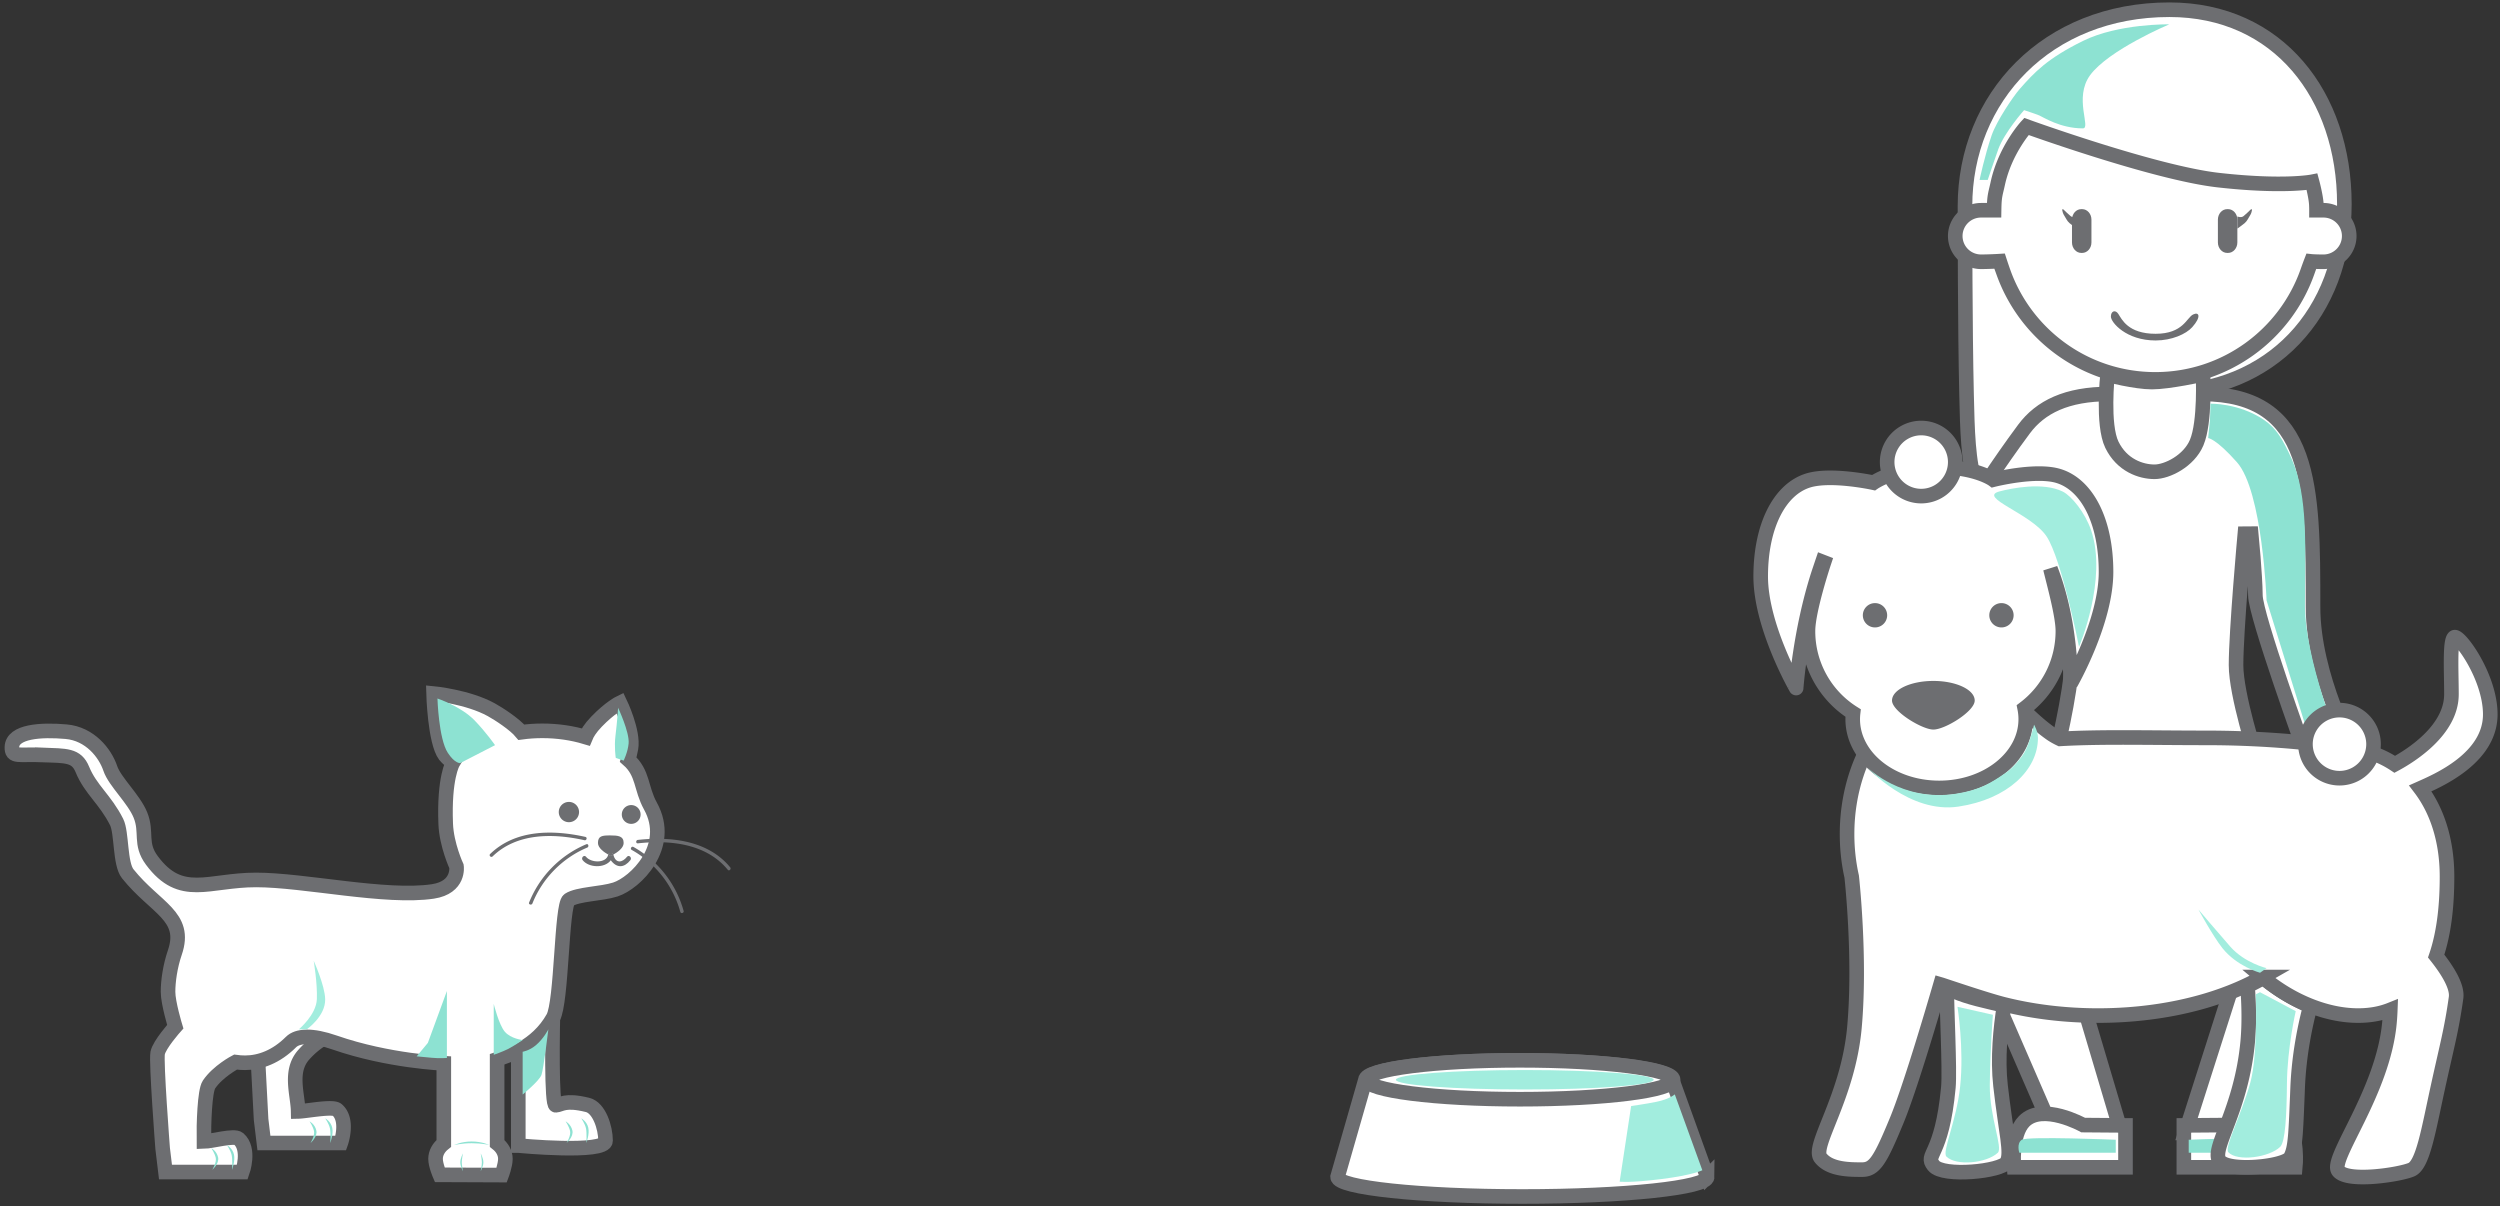 <svg xmlns="http://www.w3.org/2000/svg" width="514" height="248" viewBox="0 0 514 248">
    <rect x="0" y="0" width="514" height="248" fill="#333333" stroke="none"/>
    <g fill="none" fill-rule="evenodd">
        <path fill="#FFF" d="M52.653 210.546l1.026 19.6.583 4.855h15.814s1.676-4.716-.775-6.834c-.91-.784-6.375.312-8 .345-.058-3.536-1.894-8.22 1.14-11.645 2.954-3.336 6.218-4.463 6.218-4.463a14.3 14.3 0 0 0 1.976.137c8.303 0 15.032-7.082 15.032-15.815 0-8.734-5.789-7.226-14.091-7.226-8.301 0-15.973-1.508-15.973 7.226 0 2.3.669 8.401.669 8.401l-3.619 5.42z"/>
        <path stroke="#6D6E71" stroke-width="3" d="M52.653 210.546l1.026 19.6.583 4.855h15.814s1.676-4.716-.775-6.834c-.91-.784-6.375.312-8 .345-.058-3.536-1.894-8.22 1.14-11.645 2.954-3.336 6.218-4.463 6.218-4.463a14.3 14.3 0 0 0 1.976.137c8.303 0 15.032-7.082 15.032-15.815 0-8.734-5.789-7.226-14.091-7.226-8.301 0-15.973-1.508-15.973 7.226 0 2.3.669 8.401.669 8.401l-3.619 5.42z"/>
        <path fill="#FFF" d="M106.56 211.455v24.073h.01s17.933 1.724 17.933-.98c0-2.702-1.313-6.785-3.687-7.371-4.765-1.173-5.383-.002-6.557.066-.923.052-.674-15.172-.525-21.7"/>
        <path stroke="#6D6E71" stroke-width="3" d="M106.56 211.455v24.073h.01s17.933 1.724 17.933-.98c0-2.702-1.313-6.785-3.687-7.371-4.765-1.173-5.383-.002-6.557.066-.923.052-.674-15.172-.525-21.7"/>
        <path fill="#FFF" d="M8.712 155.21c4.893.197 6.997 0 8.22 2.986 1.709 4.167 4.676 6.116 7.047 10.814 1.091 2.161.64 8.58 2.284 10.635 5.68 7.1 12.266 8.677 9.684 16.19-.989 2.878-1.398 5.976-1.398 8.081 0 2.3 1.484 7.172 1.484 7.172s-3.275 3.66-3.62 5.42c-.344 1.762 1.026 19.6 1.026 19.6l.583 4.855h15.813s1.678-4.715-.775-6.833c-.908-.784-5.51.526-7.136.56-.057-3.536.154-10.384 1.04-11.707 1.828-2.724 5.454-4.618 5.454-4.618.646.091 1.307.138 1.977.138 3.09 0 6.44-1.265 9.427-4.251 1.338-1.34 4.328-1.529 8.956.082 11.123 3.868 22.468 4.294 22.468 4.294v16.455c-1.053.83-1.696 1.952-1.696 3.182 0 1.279.865 3.277.865 3.277l12.724.054s.765-2.025.765-3.33c0-1.231-.644-2.353-1.696-3.183v-17.296c2.003-.67 8.142-2.525 11.514-8.554 1.809-3.231 1.69-23.196 3.245-24.221 1.856-1.224 6.689-1.211 9.542-2.13 4.099-1.321 11.824-8.834 7.227-17.15-2.03-3.67-1.447-6.804-4.577-9.564.174-.546.386-1.32.565-2.327.602-3.39-2.251-9.346-2.251-9.346s-2.029.976-4.817 3.863c-1.35 1.396-1.964 2.488-2.246 3.178-2.738-.825-5.748-1.279-8.908-1.279-1.471 0-2.912.098-4.308.29-1.376-1.656-4.636-3.776-6.194-4.633-4.796-2.643-11.86-3.328-11.86-3.328s.262 9.934 2.349 12.723c.425.568 1.628 1.515 1.628 1.515s-1.855 3.085-1.48 12.564c.173 4.349 2.219 8.737 2.219 8.737s.671 4.318-4.868 5.153c-9.622 1.448-26.45-2.365-36.335-2.365-9.884 0-15.415 4.087-21.432-4.017-2.564-3.454-.892-5.718-2.348-9.321-1.354-3.347-5.27-6.836-6.198-9.592-1.062-3.152-4.18-7.117-9.085-7.55-5.172-.458-11.042-.084-11.141 3.163-.067 2.202 1.37 1.42 6.263 1.615"/>
        <path stroke="#6D6E71" stroke-width="3" d="M8.712 155.21c4.893.197 6.997 0 8.22 2.986 1.709 4.167 4.676 6.116 7.047 10.814 1.091 2.161.64 8.58 2.284 10.635 5.68 7.1 12.266 8.677 9.684 16.19-.989 2.878-1.398 5.976-1.398 8.081 0 2.3 1.484 7.172 1.484 7.172s-3.275 3.66-3.62 5.42c-.344 1.762 1.026 19.6 1.026 19.6l.583 4.855h15.813s1.678-4.715-.775-6.833c-.908-.784-5.51.526-7.136.56-.057-3.536.154-10.384 1.04-11.707 1.828-2.724 5.454-4.618 5.454-4.618.646.091 1.307.138 1.977.138 3.09 0 6.44-1.265 9.427-4.251 1.338-1.34 4.328-1.529 8.956.082 11.123 3.868 22.468 4.294 22.468 4.294v16.455c-1.053.83-1.696 1.952-1.696 3.182 0 1.279.865 3.277.865 3.277l12.724.054s.765-2.025.765-3.33c0-1.231-.644-2.353-1.696-3.183v-17.296c2.003-.67 8.142-2.525 11.514-8.554 1.809-3.231 1.69-23.196 3.245-24.221 1.856-1.224 6.689-1.211 9.542-2.13 4.099-1.321 11.824-8.834 7.227-17.15-2.03-3.67-1.447-6.804-4.577-9.564.174-.546.386-1.32.565-2.327.602-3.39-2.251-9.346-2.251-9.346s-2.029.976-4.817 3.863c-1.35 1.396-1.964 2.488-2.246 3.178-2.738-.825-5.748-1.279-8.908-1.279-1.471 0-2.912.098-4.308.29-1.376-1.656-4.636-3.776-6.194-4.633-4.796-2.643-11.86-3.328-11.86-3.328s.262 9.934 2.349 12.723c.425.568 1.628 1.515 1.628 1.515s-1.855 3.085-1.48 12.564c.173 4.349 2.219 8.737 2.219 8.737s.671 4.318-4.868 5.153c-9.622 1.448-26.45-2.365-36.335-2.365-9.884 0-15.415 4.087-21.432-4.017-2.564-3.454-.892-5.718-2.348-9.321-1.354-3.347-5.27-6.836-6.198-9.592-1.062-3.152-4.18-7.117-9.085-7.55-5.172-.458-11.042-.084-11.141 3.163-.067 2.202 1.37 1.42 6.263 1.615z"/>
        <path fill="#6D6E71" d="M125.062 175.704c.305.17.519.266.519.266s.211-.097.517-.265c-.08-.254-.31-.34-.523-.303h-.002c-.21-.031-.43.055-.51.302"/>
        <path fill="#6D6E71" d="M126.097 175.705c.77-.428 2.126-1.333 2.126-2.378 0-1.46-1.15-1.566-2.79-1.566-1.644 0-2.494.106-2.494 1.566 0 1.045 1.354 1.948 2.123 2.377.08-.247.302-.333.51-.302h.003c.214-.038.442.049.522.303"/>
        <path fill="#6D6E71" d="M119.79 176.844c1.268 1.6 4.542 1.707 5.788.028 1.25 1.68 2.763 1.573 4.03-.028.388-.49-.3-1.186-.692-.692-.979 1.236-2.339 1.442-2.805-.407-.004-.014-.008-.028-.014-.04-.305.169-.516.265-.516.265s-.213-.096-.519-.266c-.006.013-.01.027-.014.041-.463 1.843-3.581 1.65-4.566.407-.391-.494-1.079.203-.693.692"/>
        <path fill="#6D6E71" d="M125.062 175.704c.305.17.519.266.519.266s.211-.097.517-.265c-.08-.254-.31-.34-.523-.303h-.002c-.21-.031-.43.055-.51.302M114.885 166.914a2.084 2.084 0 1 0 4.167-.001 2.084 2.084 0 0 0-4.167 0M127.843 167.456a1.932 1.932 0 1 0 3.864 0 1.932 1.932 0 0 0-3.864 0"/>
        <path fill="#8DE2D2" d="M94.612 156.895l7.17-3.69s-1.8-2.596-4.207-5.09c-2.79-2.886-7.634-4.501-7.634-4.501s.241 8.27 2.12 11.156c1.448 2.226 2.551 2.125 2.551 2.125M128.223 156.385l-1.624-.565s-.346-2.247-.056-4.572c.365-2.93.538-5.725.538-5.725s2.378 5.022 2.164 7.34c-.166 1.786-1.022 3.522-1.022 3.522"/>
        <path fill="#6D6E71" d="M131.145 172.684c6.728-.733 14.387.066 18.983 5.638.288.349-.21.853-.501.5-4.485-5.436-11.925-6.144-18.482-5.429-.453.05-.45-.66 0-.709M130.244 174.138a21.733 21.733 0 0 1 10.308 13.15c.12.44-.564.628-.684.187a21.011 21.011 0 0 0-9.982-12.726c-.399-.221-.041-.834.358-.611M120.167 172.748c-6.394-1.43-13.858-1.544-18.887 3.328-.328.318-.83-.183-.5-.5 5.22-5.06 12.923-4.998 19.575-3.512.445.1.256.783-.188.684M120.738 174.262c-5.098 2.139-9.227 6.349-11.271 11.483-.166.42-.852.237-.683-.188a21.766 21.766 0 0 1 11.766-11.98c.42-.175.603.51.188.685"/>
        <path fill="#8DE2D2" d="M85.667 217.185s1.052.083 3.108.293c1.498.153 3.107.043 3.107.043v-13.768l-3.915 10.667-2.3 2.765zM107.458 213.832s-1.867 1.264-2.973 1.828c-1.106.564-2.973 1.206-2.973 1.206v-10.471s1.048 4.306 2.292 5.742c1.244 1.435 3.654 1.695 3.654 1.695M107.458 216.242v8.797s3.427-2.814 3.867-4.038c.44-1.223 1.418-9.37 1.418-9.37s-.978 1.957-2.642 3.327c-1.292 1.064-2.643 1.284-2.643 1.284M93.35 235.436s1.578-.39 3.609-.39c2.03 0 3.609.354 3.609.354s-1.444-.71-3.61-.71c-2.164 0-3.608.746-3.608.746M98.83 240.805s.551-.99.551-1.834c0-.843-.55-1.833-.55-1.833s.244 1.22.244 1.833-.245 1.834-.245 1.834M116.487 235.002s1.49-1.257 1.196-2.57c-.293-1.315-1.392-1.883-1.392-1.883s.702 1.034.916 1.989c.212.955-.72 2.464-.72 2.464M120.548 235.002s.698-1.827.404-3.141c-.293-1.313-1.442-1.932-1.442-1.932s.752 1.085.965 2.04c.213.954.073 3.033.073 3.033M63.842 235.002s1.49-1.257 1.196-2.57c-.294-1.315-1.392-1.883-1.392-1.883s.702 1.034.915 1.989c.213.955-.72 2.464-.72 2.464M67.903 235.002s.697-1.827.404-3.141c-.293-1.313-1.442-1.932-1.442-1.932s.751 1.085.965 2.04c.212.954.073 3.033.073 3.033M43.64 240.51s1.49-1.257 1.197-2.572c-.294-1.314-1.392-1.88-1.392-1.88s.702 1.032.915 1.987c.213.955-.72 2.465-.72 2.465M47.702 240.51s.697-1.827.404-3.141c-.293-1.314-1.442-1.933-1.442-1.933s.751 1.085.965 2.04c.212.954.073 3.034.073 3.034M95.185 240.805s-.551-.99-.551-1.834c0-.843.55-1.833.55-1.833s-.244 1.22-.244 1.833.245 1.834.245 1.834"/>
        <path fill="#A2EDDE" d="M64.496 197.538s.783 4.632.652 7.894c-.13 3.227-3.706 6.199-3.706 6.199h1.62s3.868-2.654 3.795-6.199c-.058-2.805-2.361-7.894-2.361-7.894"/>
        <g>
            <path fill="#FFF" d="M482 41.97c0 22.333-15.058 38.674-37.452 38.674-5.963 0-22.042 18.496-27.142 21.403-12.559 7.161-12.745-6.632-13.083-20.903C404 67.49 404 44.15 404 42.41 404 20.076 420.838 2 446.03 2 468.424 2 482 19.635 482 41.97"/>
            <path stroke="#6D6E71" stroke-width="3" d="M482 41.97c0 22.333-15.058 38.674-37.452 38.674-5.963 0-22.042 18.496-27.142 21.403-12.559 7.161-12.745-6.632-13.083-20.903C404 67.49 404 44.15 404 42.41 404 20.076 420.838 2 446.03 2 468.424 2 482 19.635 482 41.97z"/>
            <path fill="#8DE2D2" d="M428.238 8.425C435.561 4.809 446 5.002 446 5.002s-12.474 5.257-16.276 10.461c-3.411 4.669.263 10.932-1.486 10.932-4.65 0-8.162-2.321-8.954-2.656-.793-.335-3.132-1.093-3.132-1.093s-4.007 4.506-5.304 8.028c-.648 1.76-2.173 6.326-2.173 6.326H407s1.018-4.902 2.477-9.154c1.034-3.01 4.494-8.087 5.756-9.525 3.048-3.468 5.682-6.281 13.005-9.896"/>
            <path fill="#FFF" d="M433.615 81c-8.678 0-14.101 2.665-17.49 7.227-5.648 7.605-9.693 14.116-9.693 14.116l-8.613-4.17L388 102.77l22.82 14.246 11.871-7.284h1.24s2.059 19.464 1.992 26.45c-.059 6.21-3.426 19.69-3.426 19.69l41.488.128s-4.254-13.102-4.254-19.262c0-6.951 1.813-27.006 1.813-27.006l1.308-.01s.825 8.499.857 12.683c.031 4.186 10.191 32.215 10.191 32.215 0 .14 10.1-.136 10.1-.136s-8.439-15.303-8.439-29.673c0-24.481-.006-43.811-22.794-43.811h-19.152z"/>
            <path stroke="#6D6E71" stroke-width="3" d="M433.615 81c-8.678 0-14.101 2.665-17.49 7.227-5.648 7.605-9.693 14.116-9.693 14.116l-8.613-4.17L388 102.77l22.82 14.246 11.871-7.284h1.24s2.059 19.464 1.992 26.45c-.059 6.21-3.426 19.69-3.426 19.69l41.488.128s-4.254-13.102-4.254-19.262c0-6.951 1.813-27.006 1.813-27.006l1.308-.01s.825 8.499.857 12.683c.031 4.186 10.191 32.215 10.191 32.215 0 .14 10.1-.136 10.1-.136s-8.439-15.303-8.439-29.673c0-24.481-.006-43.811-22.794-43.811h-19.152z"/>
            <path fill="#FFF" d="M483 48.525a5.293 5.293 0 0 1-5.294 5.296c-1.777 0-2.516-.079-2.516-.079s-.292.754-.782 2.142C469.86 68.77 457.578 78 443.135 78c-14.356 0-26.582-9.13-31.19-21.902a93.517 93.517 0 0 1-.819-2.408s-2.076.13-3.832.13A5.293 5.293 0 0 1 402 48.526a5.294 5.294 0 0 1 5.294-5.296h2.69s.012-.765.028-1.158c.078-1.936.323-2.467.723-4.306C412.253 30.766 416.633 26 416.633 26s26.405 9.563 39.468 11.033c13.403 1.507 19.254.343 19.254.343s.786 2.905.883 4.623c.036.627.034 1.23.034 1.23h1.434A5.294 5.294 0 0 1 483 48.525"/>
            <path stroke="#6D6E71" stroke-width="3" d="M483 48.525a5.293 5.293 0 0 1-5.294 5.296c-1.777 0-2.516-.079-2.516-.079s-.292.754-.782 2.142C469.86 68.77 457.578 78 443.135 78c-14.356 0-26.582-9.13-31.19-21.902a93.517 93.517 0 0 1-.819-2.408s-2.076.13-3.832.13A5.293 5.293 0 0 1 402 48.526a5.294 5.294 0 0 1 5.294-5.296h2.69s.012-.765.028-1.158c.078-1.936.323-2.467.723-4.306C412.253 30.766 416.633 26 416.633 26s26.405 9.563 39.468 11.033c13.403 1.507 19.254.343 19.254.343s.786 2.905.883 4.623c.036.627.034 1.23.034 1.23h1.434A5.294 5.294 0 0 1 483 48.525z"/>
            <path fill="#FFF" d="M452.937 77s.498 9.737-1.3 13.997C450.045 94.77 445.577 97 442.97 97c-2.811 0-6.72-1.342-8.77-5.567-1.997-4.117-.896-14.364-.896-14.364s5.718 1.485 9.142 1.485c3.425 0 10.492-1.554 10.492-1.554"/>
            <path stroke="#6D6E71" stroke-width="3" d="M452.937 77s.498 9.737-1.3 13.997C450.045 94.77 445.577 97 442.97 97c-2.811 0-6.72-1.342-8.77-5.567-1.997-4.117-.896-14.364-.896-14.364s5.718 1.485 9.142 1.485c3.425 0 10.492-1.554 10.492-1.554z"/>
            <path fill="#6D6E71" d="M428.1 52h-.2c-1.045 0-1.9-.97-1.9-2.154v-4.69c0-1.187.855-2.156 1.9-2.156h.2c1.045 0 1.9.97 1.9 2.155v4.69c0 1.186-.855 2.155-1.9 2.155M458.1 52h-.2c-1.045 0-1.9-.97-1.9-2.154v-4.69c0-1.187.855-2.156 1.9-2.156h.2c1.045 0 1.9.97 1.9 2.155v4.69c0 1.186-.855 2.155-1.9 2.155"/>
            <path fill="#FFF" d="M464.063 233l-14.764-.065 14.877-46.607-14.988-9.287h-12.983l-14.364 7.683L436.177 233H422.28L400 181.715 422.281 155h41.782L479 186.33z"/>
            <path stroke="#6D6E71" stroke-width="3" d="M464.063 233l-14.764-.065 14.877-46.607-14.988-9.287h-12.983l-14.364 7.683L436.177 233H422.28L400 181.715 422.281 155h41.782L479 186.33z"/>
            <path fill="#8DE2D2" d="M481 153h-5.82l-9.176-29.563s-.809-22.438-6.083-28.392C455.548 90.11 454 90.073 454 90.073s.213-2.008.37-3.822c.062-.708.083-3.25.083-3.25s5.826-.167 10.998 3.315c2.53 1.704 3.89 3.989 5.684 7.958 3.53 7.817 2.762 18.782 2.762 30.198C473.897 135.522 481 153 481 153"/>
            <path fill="#FFF" d="M437 231.383l-8.697-.069s-8.367-4.654-12.163-.761c-2.75 2.819-2.064 9.447-2.064 9.447H437v-8.617z"/>
            <path stroke="#6D6E71" stroke-width="3" d="M437 231.383l-8.697-.069s-8.367-4.654-12.163-.761c-2.75 2.819-2.064 9.447-2.064 9.447H437v-8.617z"/>
            <path fill="#FFF" d="M449 231.383l8.697-.069s8.367-4.654 12.163-.761c2.75 2.819 2.064 9.447 2.064 9.447H449v-8.617z"/>
            <path stroke="#6D6E71" stroke-width="3" d="M449 231.383l8.697-.069s8.367-4.654 12.163-.761c2.75 2.819 2.064 9.447 2.064 9.447H449v-8.617z"/>
            <path fill="#8DE2D2" d="M435 237h-19.83s-.626-1.923.525-2.669c1.151-.745 19.305 0 19.305 0V237zM450 237h19.83s.626-1.923-.525-2.669c-1.151-.745-19.305 0-19.305 0V237z"/>
            <path fill="#6D6E71" d="M427 44.503V47s-.974-.668-1.504-1.122c-.529-.454-.725-1.005-1.111-1.598-.386-.594-.605-1.68-.05-1.128.356.356.82.793 1.379 1.273.495.426 1.286.078 1.286.078M460 44.503V47s.974-.668 1.504-1.122c.529-.454.725-1.005 1.111-1.598.386-.594.605-1.68.05-1.128-.356.356-.82.793-1.379 1.273-.495.426-1.286.078-1.286.078M435.52 64.53c.718 1.088 1.985 4.096 7.67 4.096 5.686 0 6.373-3.319 7.715-3.97 1.244-.605 1.728.47-.18 2.607-1.28 1.433-4.223 2.737-7.534 2.737-6.065 0-9.191-3.729-9.191-4.907 0-1.18.93-1.462 1.52-.564"/>
            <path fill="#FFF" d="M475 206.85c-1.03 3.856-2.328 9.905-2.605 16.803-.384 9.768-.462 12.434-1.492 14.312-1.036 1.884-12.683 3.105-14.559.7-1.882-2.405 4.513-10.326 5.795-24.583.323-3.616.245-7.529-.052-11.36a45.045 45.045 0 0 0 3.292-1.722c2.924 2.48 6.22 4.484 9.621 5.85"/>
            <path stroke="#6D6E71" stroke-width="3" d="M475 206.85c-1.03 3.856-2.328 9.905-2.605 16.803-.384 9.768-.462 12.434-1.492 14.312-1.036 1.884-12.683 3.105-14.559.7-1.882-2.405 4.513-10.326 5.795-24.583.323-3.616.245-7.529-.052-11.36a45.045 45.045 0 0 0 3.292-1.722c2.924 2.48 6.22 4.484 9.621 5.85z"/>
            <path fill="#FFF" d="M412.591 238.953c-1.07 1.895-13.091 3.123-15.035.703-1.938-2.42 1.708-1.758 3.03-16.102.33-3.57-.382-16.837-.323-20.554.46.095.927.703 1.398.767 3.15 1.392 6.636 2.047 10.375 2.966-.736 4.625-1.367 10.863-.726 16.496 1.107 9.775 2.351 13.835 1.281 15.724"/>
            <path stroke="#6D6E71" stroke-width="3" d="M412.591 238.953c-1.07 1.895-13.091 3.123-15.035.703-1.938-2.42 1.708-1.758 3.03-16.102.33-3.57-.382-16.837-.323-20.554.46.095.927.703 1.398.767 3.15 1.392 6.636 2.047 10.375 2.966-.736 4.625-1.367 10.863-.726 16.496 1.107 9.775 2.351 13.835 1.281 15.724z"/>
            <path fill="#FFF" d="M497.609 162.086c3.4 4.471 5.498 10.614 5.498 18.17 0 6.031-.636 11.67-2.229 16.315 2.58 3.246 4.392 6.384 4.089 8.553-.935 6.7-1.86 9.81-3.77 18.569-1.912 8.749-3.049 15.761-5.4 16.782-2.354 1.023-13.106 2.701-15.023.28-1.916-2.423 9.195-16.159 10.501-30.513.079-.878.135-1.756.168-2.622-1.912.767-4.105 1.182-6.612 1.182-3.226 0-6.595-.72-9.879-2.028-3.462-1.376-6.82-3.395-9.796-5.89a46.023 46.023 0 0 1-3.352 1.733c-8.214 3.863-18.83 6.185-30.421 6.185-6.888 0-13.43-.82-19.332-2.296-3.686-.919-12.594-3.967-13.085-4.108-1.921 6.61-6.37 21.595-8.992 27.946-3.42 8.277-4.569 10.131-7.138 10.131s-6.616 0-8.527-2.422c-1.916-2.422 5.655-12.442 6.961-26.797 1.305-14.355-.564-31.037-.564-31.037-.621-2.775-.95-5.7-.95-8.722 0-17.508 11.1-31.7 24.798-31.7 7.101 0 10.87 6.683 17.095 11.034.553.384 1.19.747 1.906 1.087 8.417-.498 18.913-.209 29.973-.209 10.015 0 20.15.715 30.609 2.275a20.22 20.22 0 0 1 8.23 3.158c3.252-1.75 11.649-6.989 11.649-14.396 0-4.604-.376-11.015.574-11.708.945-.688 7.41 8.05 7.41 15.842 0 9.09-10.997 13.692-14.391 15.206"/>
            <path stroke="#6D6E71" stroke-width="3" d="M497.609 162.086c3.4 4.471 5.498 10.614 5.498 18.17 0 6.031-.636 11.67-2.229 16.315 2.58 3.246 4.392 6.384 4.089 8.553-.935 6.7-1.86 9.81-3.77 18.569-1.912 8.749-3.049 15.761-5.4 16.782-2.354 1.023-13.106 2.701-15.023.28-1.916-2.423 9.195-16.159 10.501-30.513.079-.878.135-1.756.168-2.622-1.912.767-4.105 1.182-6.612 1.182-3.226 0-6.595-.72-9.879-2.028-3.462-1.376-6.82-3.395-9.796-5.89a46.023 46.023 0 0 1-3.352 1.733c-8.214 3.863-18.83 6.185-30.421 6.185-6.888 0-13.43-.82-19.332-2.296-3.686-.919-12.594-3.967-13.085-4.108-1.921 6.61-6.37 21.595-8.992 27.946-3.42 8.277-4.569 10.131-7.138 10.131s-6.616 0-8.527-2.422c-1.916-2.422 5.655-12.442 6.961-26.797 1.305-14.355-.564-31.037-.564-31.037-.621-2.775-.95-5.7-.95-8.722 0-17.508 11.1-31.7 24.798-31.7 7.101 0 10.87 6.683 17.095 11.034.553.384 1.19.747 1.906 1.087 8.417-.498 18.913-.209 29.973-.209 10.015 0 20.15.715 30.609 2.275a20.22 20.22 0 0 1 8.23 3.158c3.252-1.75 11.649-6.989 11.649-14.396 0-4.604-.376-11.015.574-11.708.945-.688 7.41 8.05 7.41 15.842 0 9.09-10.997 13.692-14.391 15.206z"/>
            <path fill="#FFF" d="M425.71 140.546s.282-12.285-4.148-23.628c.791 3.264 2.566 9.626 2.566 12.817 0 6.498-3.087 12.26-7.856 15.878.146.737.223 1.49.223 2.26 0 7.803-7.965 14.127-17.79 14.127-9.824 0-17.785-6.324-17.785-14.128 0-.431.026-.859.073-1.275a19.872 19.872 0 0 1-9.273-16.862c0-4.28 3.287-14.109 3.287-14.109l-.303-.117s-.733 2.161-.868 2.586c-3.743 11.684-4.547 23.368-4.547 23.368S362 128.813 362 118.513c0-10.301 3.822-17.863 9.72-19.716 4.691-1.47 13.48.448 13.48.448S389.86 96 398.1 96c8.242 0 11.715 2.628 11.715 2.628s8.773-2.222 13.464-.747c5.904 1.852 9.72 9.41 9.72 19.71s-7.29 22.955-7.29 22.955"/>
            <path stroke="#6D6E71" stroke-width="3" d="M425.71 140.546s.282-12.285-4.148-23.628c.791 3.264 2.566 9.626 2.566 12.817 0 6.498-3.087 12.26-7.856 15.878.146.737.223 1.49.223 2.26 0 7.803-7.965 14.127-17.79 14.127-9.824 0-17.785-6.324-17.785-14.128 0-.431.026-.859.073-1.275a19.872 19.872 0 0 1-9.273-16.862c0-4.28 3.287-14.109 3.287-14.109l-.303-.117s-.733 2.161-.868 2.586c-3.743 11.684-4.547 23.368-4.547 23.368S362 128.813 362 118.513c0-10.301 3.822-17.863 9.72-19.716 4.691-1.47 13.48.448 13.48.448S389.86 96 398.1 96c8.242 0 11.715 2.628 11.715 2.628s8.773-2.222 13.464-.747c5.904 1.852 9.72 9.41 9.72 19.71s-7.29 22.955-7.29 22.955z"/>
            <path fill="#6D6E71" d="M414 126.5a2.5 2.5 0 1 1-5 0 2.5 2.5 0 0 1 5 0M406 144.031c0 2.226-6.106 5.969-8.5 5.969-2.294 0-8.5-3.743-8.5-5.969 0-2.225 3.806-4.031 8.5-4.031s8.5 1.806 8.5 4.031M388 126.5a2.5 2.5 0 1 1-5 0 2.5 2.5 0 0 1 5 0"/>
            <path fill="#A2EDDE" d="M424.11 101.073c1.802.9 4.576 4.304 5.822 7.953 3.425 10.022-2.483 23.974-2.483 23.974s-3.553-18.023-6.678-22.721-14.27-8.024-9.675-9.244c2.44-.648 8.96-1.982 13.014.038M419 151.724c0 6.573-6.242 12.603-16.35 14.114-10.065 1.506-18.65-7.994-18.65-7.994s7.07 7.056 18.08 5.36c4.998-.772 7.236-2.196 10.512-4.466 1.292-.896 2.93-2.841 3.624-4.021 1.105-1.876 1.988-5.717 1.988-5.717s.796 1.327.796 2.724M452 187s3.872 4.591 6.554 7.636c2.948 3.346 7.446 4.417 7.446 4.417l-1.337.947s-4.756-1.301-7.745-5.08C454.96 192.445 452 187 452 187M468.811 235.786c-2.206 2.166-8.76 3.115-10.665 1.122-.91-.953 2.652-7.576 4.52-14.33 1.59-5.746 1.125-18.145 1.125-18.145l.866-.433 7.343 3.898s-1.737 7.587-1.804 14.81c-.061 6.593-.332 12.045-1.385 13.078M410.741 237.017c-2.32 2.157-8.553 2.76-10.555.776-.958-.95 2.059-7.263 2.82-14.405.83-7.776-.545-16.388-.545-16.388l7.28 1.638s-.567 7.298-.638 14.491c-.063 6.567 2.745 12.858 1.638 13.888"/>
            <path fill="#FFF" d="M351 241.972c0 2.223-17.014 4.028-38.002 4.028-20.988 0-37.998-1.805-37.998-4.028l.068-.237 5.654-19.707c0-2.223 14.123-4.028 31.546-4.028 17.421 0 31.545 1.805 31.545 4.028l7.075 19.635.112.31z"/>
            <path stroke="#6D6E71" stroke-width="3" d="M351 241.972c0 2.223-17.014 4.028-38.002 4.028-20.988 0-37.998-1.805-37.998-4.028l.068-.237 5.654-19.707c0-2.223 14.123-4.028 31.546-4.028 17.421 0 31.545 1.805 31.545 4.028l7.075 19.635.112.31z"/>
            <path fill="#FFF" d="M344 222c0 2.209-14.103 4-31.5 4s-31.5-1.791-31.5-4 14.103-4 31.5-4 31.5 1.791 31.5 4"/>
            <path stroke="#6D6E71" stroke-width="3" d="M344 222c0 2.209-14.103 4-31.5 4s-31.5-1.791-31.5-4 14.103-4 31.5-4 31.5 1.791 31.5 4z"/>
            <path fill="#A2EDDE" d="M340 222c0 1.105-11.864 2-26.5 2s-26.5-.895-26.5-2 11.864-2 26.5-2 26.5.895 26.5 2M350 240.606s-1.96.998-8.45 1.814c-6.491.816-8.55.532-8.55.532l2.36-15.554s2.866-.388 5.213-.868c2.73-.558 3.76-1.53 3.76-1.53L350 240.606z"/>
            <path fill="#FFF" d="M488 153a7 7 0 1 1-14 0 7 7 0 1 1 14 0"/>
            <path stroke="#6D6E71" stroke-width="3" d="M488 153a7 7 0 1 1-14 0 7 7 0 1 1 14 0z"/>
            <path fill="#FFF" d="M402 95a7 7 0 0 1-14 0 7 7 0 1 1 14 0"/>
            <path stroke="#6D6E71" stroke-width="3" d="M402 95a7 7 0 0 1-14 0 7 7 0 1 1 14 0z"/>
        </g>
    </g>
</svg>
